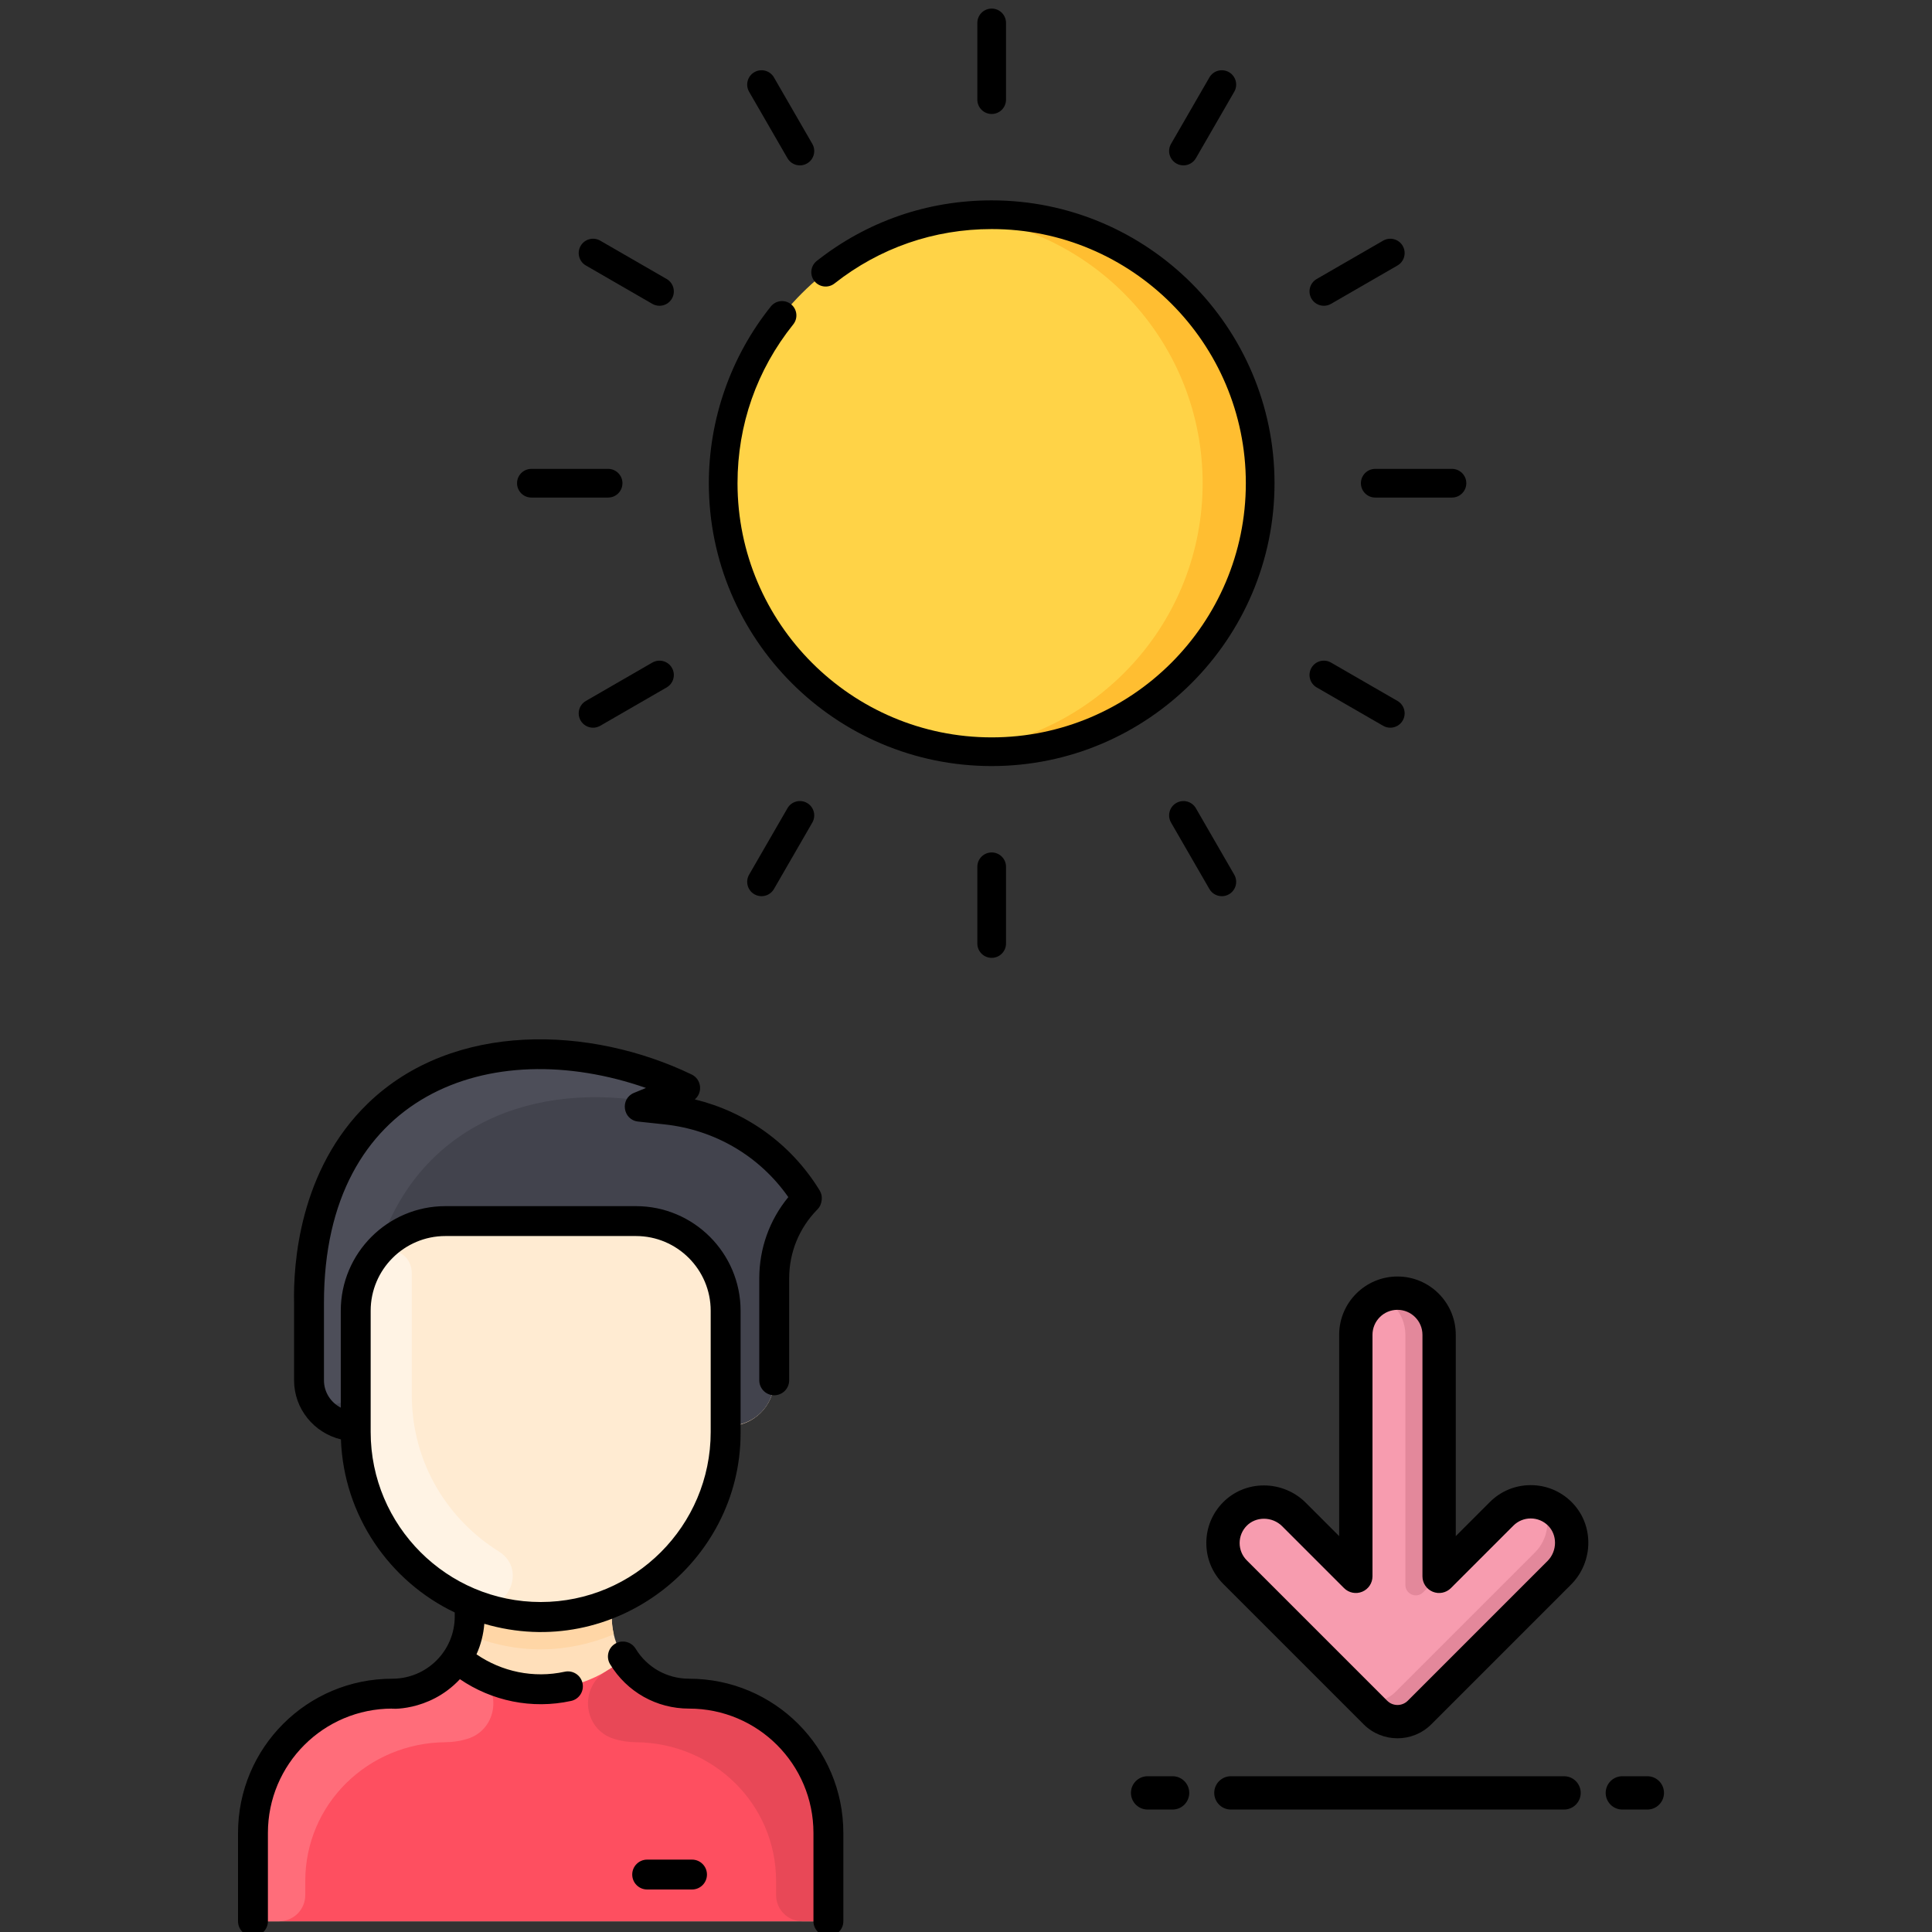 <?xml version="1.0" encoding="UTF-8" standalone="no"?>
<svg
   xmlns:dc="http://purl.org/dc/elements/1.1/"
   xmlns:cc="http://creativecommons.org/ns#"
   xmlns:rdf="http://www.w3.org/1999/02/22-rdf-syntax-ns#"
   xmlns:svg="http://www.w3.org/2000/svg"
   xmlns="http://www.w3.org/2000/svg"
   xmlns:sodipodi="http://sodipodi.sourceforge.net/DTD/sodipodi-0.dtd"
   xmlns:inkscape="http://www.inkscape.org/namespaces/inkscape"
   width="512"
   height="512"
   viewBox="0 0 135.467 135.467"
   version="1.1"
   id="svg6026"
   inkscape:version="1.0 (4035a4fb49, 2020-05-01)"
   sodipodi:docname="08.svg">
  <rect x="0" y="0" width="135.467" height="135.467" fill="#333333" stroke="none"/>
  <defs
     id="defs6020" />
  <sodipodi:namedview
     id="base"
     pagecolor="#ffffff"
     bordercolor="#666666"
     borderopacity="1.0"
     inkscape:pageopacity="0.0"
     inkscape:pageshadow="2"
     inkscape:zoom="0.7"
     inkscape:cx="400"
     inkscape:cy="273.66055"
     inkscape:document-units="mm"
     inkscape:current-layer="layer1"
     inkscape:document-rotation="0"
     showgrid="false"
     units="px"
     inkscape:window-width="1920"
     inkscape:window-height="1001"
     inkscape:window-x="-9"
     inkscape:window-y="-9"
     inkscape:window-maximized="1" />
  <g
     inkscape:label="Layer 1"
     inkscape:groupmode="layer"
     id="layer1">
    <g
       transform="matrix(0.13,0,0,0.13,36.254,0.602)"
       id="g8279">
      <circle
         style="fill:#ffd347"
         cx="255.997"
         cy="255.997"
         r="144.824"
         id="circle8182" />
      <path
         style="fill:#ffbe31"
         d="m 256,111.18 c -5.242,0 -10.418,0.286 -15.516,0.828 72.685,7.743 129.303,69.252 129.303,143.991 0,74.739 -56.619,136.249 -129.303,143.992 5.098,0.544 10.273,0.828 15.516,0.828 79.982,0 144.82,-64.838 144.82,-144.82 C 400.82,176.017 335.983,111.18 256,111.18 Z"
         id="path8184" />
      <path
         d="m 256,408.557 c -84.12,0 -152.557,-68.437 -152.557,-152.557 0,-34.564 11.881,-68.423 33.454,-95.34 2.672,-3.335 7.542,-3.872 10.875,-1.199 3.334,2.673 3.872,7.542 1.199,10.876 -19.662,24.533 -30.055,54.153 -30.055,85.663 0,75.588 61.496,137.084 137.084,137.084 75.588,0 137.084,-61.495 137.084,-137.084 0,-75.589 -61.496,-137.084 -137.084,-137.084 -31.09,0 -60.4,10.146 -84.762,29.339 -3.357,2.642 -8.222,2.066 -10.866,-1.289 -2.644,-3.357 -2.067,-8.222 1.288,-10.866 27.119,-21.365 59.741,-32.658 94.339,-32.658 84.12,0 152.557,68.437 152.557,152.557 0,84.12 -68.436,152.558 -152.556,152.558 z"
         id="path8186" />
      <path
         d="m 256,56.848 c -4.273,0 -7.737,-3.463 -7.737,-7.737 V 7.737 C 248.263,3.463 251.727,0 256,0 c 4.273,0 7.737,3.463 7.737,7.737 v 41.375 c 0,4.273 -3.464,7.736 -7.737,7.736 z"
         id="path8188" />
      <path
         d="m 152.563,84.568 c -2.674,0 -5.274,-1.387 -6.707,-3.869 L 125.169,44.868 c -2.136,-3.7 -0.869,-8.432 2.832,-10.569 3.701,-2.134 8.432,-0.87 10.569,2.832 l 20.687,35.831 c 2.136,3.7 0.869,8.432 -2.832,10.569 -1.219,0.702 -2.549,1.037 -3.862,1.037 z"
         id="path8190" />
      <path
         d="m 76.823,160.294 c -1.312,0 -2.643,-0.334 -3.861,-1.038 L 37.13,138.569 c -3.7,-2.136 -4.968,-6.868 -2.832,-10.569 2.136,-3.701 6.868,-4.967 10.569,-2.832 l 35.832,20.687 c 3.7,2.136 4.968,6.868 2.832,10.569 -1.434,2.483 -4.034,3.87 -6.708,3.87 z"
         id="path8192" />
      <path
         d="M 49.112,263.737 H 7.737 C 3.464,263.737 0,260.274 0,256 c 0,-4.274 3.464,-7.737 7.737,-7.737 h 41.376 c 4.273,0 7.737,3.463 7.737,7.737 0,4.274 -3.465,7.737 -7.738,7.737 z"
         id="path8194" />
      <path
         d="m 41.005,387.869 c -2.674,0 -5.274,-1.387 -6.707,-3.869 -2.136,-3.7 -0.869,-8.432 2.832,-10.569 l 35.832,-20.687 c 3.7,-2.134 8.432,-0.87 10.569,2.832 2.136,3.7 0.869,8.432 -2.832,10.569 l -35.832,20.687 c -1.219,0.703 -2.55,1.037 -3.862,1.037 z"
         id="path8196" />
      <path
         d="m 131.862,478.74 c -1.312,0 -2.643,-0.334 -3.861,-1.038 -3.7,-2.136 -4.968,-6.868 -2.832,-10.569 l 20.687,-35.832 c 2.136,-3.701 6.868,-4.967 10.569,-2.832 3.7,2.136 4.968,6.868 2.832,10.569 L 138.57,474.87 c -1.434,2.482 -4.034,3.87 -6.708,3.87 z"
         id="path8198" />
      <path
         d="m 256,512 c -4.273,0 -7.737,-3.463 -7.737,-7.737 v -41.375 c 0,-4.274 3.464,-7.737 7.737,-7.737 4.273,0 7.737,3.463 7.737,7.737 v 41.375 c 0,4.274 -3.464,7.737 -7.737,7.737 z"
         id="path8200" />
      <path
         d="m 380.138,478.74 c -2.674,0 -5.274,-1.387 -6.707,-3.869 l -20.687,-35.832 c -2.136,-3.7 -0.869,-8.432 2.832,-10.569 3.7,-2.134 8.432,-0.87 10.569,2.832 l 20.687,35.832 c 2.136,3.7 0.869,8.432 -2.832,10.569 -1.219,0.703 -2.549,1.037 -3.862,1.037 z"
         id="path8202" />
      <path
         d="m 470.995,387.869 c -1.312,0 -2.643,-0.334 -3.861,-1.038 l -35.832,-20.687 c -3.7,-2.136 -4.968,-6.868 -2.832,-10.569 2.136,-3.701 6.868,-4.967 10.569,-2.832 l 35.832,20.687 c 3.7,2.136 4.968,6.868 2.832,10.569 -1.434,2.482 -4.034,3.87 -6.708,3.87 z"
         id="path8204" />
      <path
         d="m 504.263,263.737 h -41.376 c -4.273,0 -7.737,-3.463 -7.737,-7.737 0,-4.274 3.464,-7.737 7.737,-7.737 h 41.376 c 4.273,0 7.737,3.463 7.737,7.737 0,4.274 -3.464,7.737 -7.737,7.737 z"
         id="path8206" />
      <path
         d="m 435.177,160.294 c -2.674,0 -5.274,-1.387 -6.707,-3.869 -2.136,-3.7 -0.869,-8.432 2.832,-10.569 l 35.832,-20.687 c 3.7,-2.134 8.432,-0.87 10.569,2.832 2.136,3.7 0.869,8.432 -2.832,10.569 l -35.832,20.687 c -1.219,0.703 -2.55,1.037 -3.862,1.037 z"
         id="path8208" />
      <path
         d="m 359.437,84.568 c -1.312,0 -2.643,-0.334 -3.861,-1.038 -3.7,-2.136 -4.968,-6.868 -2.832,-10.569 L 373.431,37.13 c 2.136,-3.701 6.868,-4.967 10.569,-2.832 3.7,2.136 4.968,6.868 2.832,10.569 l -20.687,35.831 c -1.434,2.482 -4.035,3.87 -6.708,3.87 z"
         id="path8210" />
      <g
         id="g8212">
</g>
      <g
         id="g8214">
</g>
      <g
         id="g8216">
</g>
      <g
         id="g8218">
</g>
      <g
         id="g8220">
</g>
      <g
         id="g8222">
</g>
      <g
         id="g8224">
</g>
      <g
         id="g8226">
</g>
      <g
         id="g8228">
</g>
      <g
         id="g8230">
</g>
      <g
         id="g8232">
</g>
      <g
         id="g8234">
</g>
      <g
         id="g8236">
</g>
      <g
         id="g8238">
</g>
      <g
         id="g8240">
</g>
    </g>
    <g
       transform="matrix(0.131,0,0,0.131,6.467,72.874)"
       id="g8345">
      <path
         d="m 394.032,424.803 v 39.26 c 0,4.42 -3.58,8 -8,8 h -292 c -4.42,0 -8,-3.58 -8,-8 v -39.26 c 0,-41.19 33.39,-74.56 74.59,-74.57 14.56,-0.01 27.38,-7.5 34.76,-18.86 7.414,-11.394 6.65,-21.302 6.65,-29.31 l 0.15,-0.37 c -35.9,-14.86 -61.15,-50.23 -61.15,-91.5 v -3.13 c -14.255,0 -25,-11.265 -25,-24.54 v -41.56 c -0.32,-14.47 0.34,-65.5 37.2,-101.03 42.86,-41.31 110.78,-37.93 159.98,-15.83 1.6,0.72 1.55,3.01 -0.07,3.68 l -12.83,5.28 c -1.92,0.79 -1.51,3.62 0.55,3.84 l 6.23,0.67 c 29.83,3.19 57.54,19.39 74.72,46.35 0.46,0.73 0.33,1.84 -0.26,2.47 -10.6,11.21 -16.52,26.09 -16.52,41.56 v 54.57 c 0,13.55 -10.99,24.54 -24.54,24.54 h -1.46 v 3.13 c 0,41.27 -25.25,76.64 -61.15,91.5 l 0.15,0.37 c 0,7.777 -0.827,17.82 6.65,29.31 7.38,11.36 20.2,18.85 34.76,18.86 41.2,0.01 74.59,33.38 74.59,74.57 z"
         fill="#ffdfba"
         id="path8308" />
      <path
         d="m 394.032,424.803 v 39.26 c 0,4.418 -3.582,8 -8,8 h -292 c -4.418,0 -8,-3.582 -8,-8 v -39.26 c 0,-41.19 33.395,-74.555 74.585,-74.57 14.564,-0.005 27.387,-7.504 34.765,-18.86 25.754,22.002 63.531,22.015 89.3,0 7.377,11.356 20.201,18.855 34.765,18.86 41.19,0.015 74.585,33.38 74.585,74.57 z"
         fill="#fe4f60"
         id="path8310" />
      <path
         d="m 381.807,83.928 c 0.464,0.729 0.334,1.833 -0.259,2.461 -10.597,11.218 -16.517,26.093 -16.517,41.564 v 54.57 c 0,12.388 -9.333,24.54 -26,24.54 v -61.77 c 0,-26.51 -21.49,-48 -48,-48 h -102 c -26.51,0 -48,21.49 -48,48 v 61.77 c -14.255,0 -25,-11.265 -25,-24.54 v -41.56 c -0.32,-14.47 0.34,-65.5 37.2,-101.03 42.858,-41.311 110.784,-37.929 159.977,-15.827 1.601,0.719 1.558,3.01 -0.065,3.678 l -12.831,5.282 c -1.918,0.79 -1.514,3.617 0.548,3.838 l 6.232,0.669 c 29.834,3.187 57.537,19.387 74.715,46.355 z"
         fill="#42434d"
         id="path8312" />
      <path
         d="m 339.032,210.193 c 0,54.696 -44.348,99 -99,99 -51.492,0 -99,-40.031 -99,-102.13 v -61.77 c 0,-26.51 21.49,-48 48,-48 h 102 c 26.51,0 48,21.49 48,48 z"
         fill="#ffebd2"
         id="path8314" />
      <path
         d="m 217.616,274.121 c 16.277,10.183 3.442,35.156 -14.376,28.004 -36.634,-14.704 -62.208,-50.404 -62.208,-91.932 v -64.9 c 0,-10.084 3.11,-19.442 8.423,-27.168 6.514,-9.473 21.577,-5.288 21.577,7.168 v 64.9 c 0,36.51 19.192,66.79 46.584,83.928 z"
         fill="#fff3e4"
         id="path8316" />
      <path
         d="m 279.162,318.483 c -24.637,10.313 -51.712,11.113 -78.26,0 1.356,-5.626 1.13,-9.27 1.13,-16.42 l 0.15,-0.37 c 24.082,9.996 51.571,10.016 75.7,0 l 0.15,0.37 c 0,7.153 -0.226,10.796 1.13,16.42 z"
         fill="#ffd6a6"
         id="path8318" />
      <path
         d="m 200.913,374.39 c -3.698,1.163 -7.664,1.804 -11.916,1.841 -41.296,0.364 -74.966,33.017 -74.966,74.315 v 7.517 c 0,7.732 -6.268,14 -14,14 h -6 c -4.418,0 -8,-3.582 -8,-8 v -39.26 c 0,-41.191 33.395,-74.555 74.585,-74.57 14.564,-0.005 27.387,-7.504 34.765,-18.86 2.974,2.54 6.158,4.823 9.512,6.822 14.753,8.791 12.402,31.044 -3.98,36.195 z"
         fill="#ff6d7a"
         id="path8320" />
      <path
         d="m 279.15,374.39 c 3.698,1.163 7.664,1.804 11.916,1.841 41.296,0.364 74.966,33.017 74.966,74.315 v 7.517 c 0,7.732 6.268,14 14,14 h 6 c 4.418,0 8,-3.582 8,-8 v -39.26 c 0,-41.191 -33.395,-74.555 -74.585,-74.57 -14.564,-0.005 -27.387,-7.504 -34.765,-18.86 -2.974,2.54 -6.158,4.823 -9.512,6.822 -14.753,8.791 -12.402,31.044 3.98,36.195 z"
         fill="#e84857"
         id="path8322" />
      <path
         d="m 313.142,27.783 c -11.758,4.839 -13.434,5.906 -17.508,5.274 C 229.96,22.877 172.34,50.05 152.772,113.843 v 0.01 c -7.32,8.42 -11.74,19.42 -11.74,31.44 v 37.523 c 0,16.188 -25,17.315 -25,-0.293 v -41.56 c -0.32,-14.47 0.34,-65.5 37.2,-101.03 42.86,-41.31 110.78,-37.93 159.98,-15.83 1.6,0.72 1.55,3.01 -0.07,3.68 z"
         fill="#4d4e59"
         id="path8324" />
      <path
         d="m 402.032,424.806 v 47.257 c 0,4.418 -3.582,8 -8,8 -4.418,0 -8,-3.582 -8,-8 v -47.257 c 0,-36.795 -29.775,-66.572 -66.573,-66.571 -17.411,0 -33.208,-8.87 -42.259,-23.728 -2.298,-3.773 -1.103,-8.696 2.671,-10.994 3.773,-2.299 8.695,-1.103 10.994,2.671 6.122,10.051 16.811,16.051 28.594,16.051 45.637,-0.002 82.573,36.93 82.573,82.571 z M 262.426,344.613 c 0.941,4.317 -1.796,8.579 -6.113,9.52 -21.054,4.587 -42.467,-0.005 -59.516,-11.642 -16.878,18.087 -39.176,15.744 -36.191,15.744 -36.795,-0.001 -66.573,29.773 -66.573,66.571 v 47.257 c 0,4.418 -3.582,8 -8,8 -4.418,0 -8,-3.582 -8,-8 v -47.257 c 0,-45.636 36.929,-82.571 82.571,-82.571 18.462,0 33.429,-14.875 33.429,-33.342 v -2.107 c -34.919,-16.697 -59.429,-51.784 -60.923,-92.643 -14.37,-3.455 -25.077,-16.317 -25.077,-31.62 V 141.05 c -0.437,-20.3 2.577,-71.143 39.648,-106.877 45.775,-44.126 119.183,-41.323 173.161,-15.338 5.261,2.535 6.06,9.643 1.691,13.324 27.345,6.67 50.925,23.48 66.074,47.538 0.782,1.239 2.214,3.184 1.84,6.287 -0.232,1.931 -0.807,3.565 -2.295,5.075 -9.75,9.888 -15.119,22.991 -15.119,36.896 v 54.57 c 0,4.418 -3.582,8 -8,8 -4.418,0 -8,-3.582 -8,-8 v -54.57 c 0,-16.037 5.479,-31.259 15.542,-43.487 C 357.237,62.532 333.307,48.424 306.243,45.526 L 292.182,44.02 c -8.222,-0.88 -9.835,-12.207 -2.194,-15.352 l 6.395,-2.633 C 213.097,-3 124.032,29.261 124.032,140.963 v 41.56 c 0,6.348 3.656,11.865 9,14.636 v -51.863 c 0,-30.878 25.122,-56 56,-56 h 102 c 30.878,0 56,25.12 56,55.997 v 65.503 c 0,69.574 -67.988,122.42 -137.17,102.053 -0.45,5.708 -1.871,11.216 -4.186,16.336 13.458,9.242 30.453,12.97 47.23,9.314 4.317,-0.94 8.579,1.797 9.52,6.114 z m -22.394,-43.425 c 50.178,0 91,-40.822 91,-91 v -64.895 c 0,-22.054 -17.944,-39.997 -40,-39.997 h -102 c -22.056,0 -40,17.944 -40,40 v 64.892 c 0,50.178 40.822,91 91,91 z m 81,137.875 h -24 c -4.418,0 -8,3.582 -8,8 0,4.418 3.582,8 8,8 h 24 c 4.418,0 8,-3.582 8,-8 0,-4.418 -3.582,-8 -8,-8 z"
         id="path8326" />
    </g>
    <g
       transform="matrix(0.073,0,0,0.073,79.299,89.505)"
       id="g8400">
      <path
         d="m 296,288 60,-60 c 7.73,-7.73 17.86,-11.6 28,-11.6 10.055,0 20.101,3.806 27.806,11.407 15.612,15.402 15.207,41.18 -0.3,56.687 L 277.213,418.787 c -11.716,11.716 -30.711,11.716 -42.426,0 L 100,284 c -7.73,-7.73 -11.6,-17.86 -11.6,-28 0,-10.055 3.806,-20.101 11.407,-27.806 15.402,-15.612 41.18,-15.207 56.687,0.3 L 216,288 V 56 c 0,-22.091 17.909,-40 40,-40 22.091,0 40,17.909 40,40 z"
         fill="#f79caf"
         id="path8378" />
      <path
         d="m 411.51,284.49 -134.3,134.3 c -11.71,11.71 -30.71,11.71 -42.42,0 l -12.74,-12.74 c 10.69,4.06 23.23,1.77 31.84,-6.84 L 388.18,264.92 c 12.51,-12.51 15.19,-31.7 7.57,-46.74 5.86,1.81 11.39,5.03 16.06,9.63 15.61,15.4 15.2,41.18 -0.3,56.68 z"
         fill="#e3889b"
         id="path8380" />
      <path
         d="m 251.88,27.72 c -3.46,-3.46 -7.55,-6.29 -12.08,-8.3 4.95,-2.2 10.43,-3.42 16.2,-3.42 11.04,0 21.04,4.48 28.28,11.72 C 291.52,34.96 296,44.96 296,56 v 232 l -15.329,15.329 c -6.3,6.3 -17.071,1.838 -17.071,-7.071 V 56 c 0,-11.04 -4.48,-21.04 -11.72,-28.28 z"
         fill="#e3889b"
         id="path8382" />
      <g
         id="g8386">
        <path
           d="m 496,512 h -24 c -8.836,0 -16,-7.164 -16,-16 0,-8.836 7.164,-16 16,-16 h 24 c 8.836,0 16,7.164 16,16 0,8.836 -7.164,16 -16,16 z"
           id="path8384" />
      </g>
      <g
         id="g8390">
        <path
           d="M 40,512 H 16 C 7.164,512 0,504.836 0,496 0,487.164 7.164,480 16,480 h 24 c 8.836,0 16,7.164 16,16 0,8.836 -7.164,16 -16,16 z"
           id="path8388" />
      </g>
      <g
         id="g8394">
        <path
           d="M 416,512 H 96 c -8.836,0 -16,-7.164 -16,-16 0,-8.836 7.164,-16 16,-16 h 320 c 8.836,0 16,7.164 16,16 0,8.836 -7.164,16 -16,16 z"
           id="path8392" />
      </g>
      <g
         id="g8398">
        <path
           d="m 256,443.552 c -11.78,0 -23.56,-4.484 -32.527,-13.452 L 88.687,295.313 C 78.184,284.811 72.4,270.85 72.4,256 c 0,-14.708 5.688,-28.573 16.017,-39.042 10.31,-10.451 24.214,-16.233 39.151,-16.284 h 0.189 c 14.966,0 29.552,6.009 40.05,16.507 L 200,249.373 V 56 c 0,-30.878 25.122,-56 56,-56 30.878,0 56,25.122 56,56 v 193.373 l 32.687,-32.687 C 355.188,206.184 369.15,200.4 384,200.4 c 14.708,0 28.573,5.688 39.042,16.017 10.45,10.31 16.233,24.214 16.284,39.151 0.051,15.032 -5.966,29.698 -16.507,40.24 L 288.527,430.1 C 279.56,439.068 267.78,443.552 256,443.552 Z M 127.761,232.673 c -0.028,0 -0.056,0 -0.084,0 -6.349,0.021 -12.202,2.421 -16.479,6.758 -4.383,4.443 -6.797,10.327 -6.797,16.569 0,6.302 2.456,12.228 6.914,16.686 L 246.1,407.473 c 5.459,5.459 14.341,5.459 19.8,0 L 400.192,273.181 c 4.556,-4.557 7.157,-10.937 7.134,-17.504 -0.021,-6.349 -2.421,-12.202 -6.758,-16.479 -4.443,-4.383 -10.327,-6.797 -16.569,-6.797 -6.302,0 -12.228,2.456 -16.687,6.914 l -60,60 c -4.575,4.577 -11.456,5.945 -17.437,3.469 C 283.898,300.306 280,294.471 280,288 V 56 c 0,-13.234 -10.767,-24 -24,-24 -13.234,0 -24,10.766 -24,24 v 232 c 0,6.471 -3.898,12.306 -9.877,14.782 -5.978,2.476 -12.861,1.108 -17.437,-3.469 L 145.18,239.808 c -4.536,-4.537 -10.882,-7.135 -17.419,-7.135 z"
           id="path8396" />
      </g>
    </g>
  </g>
</svg>
